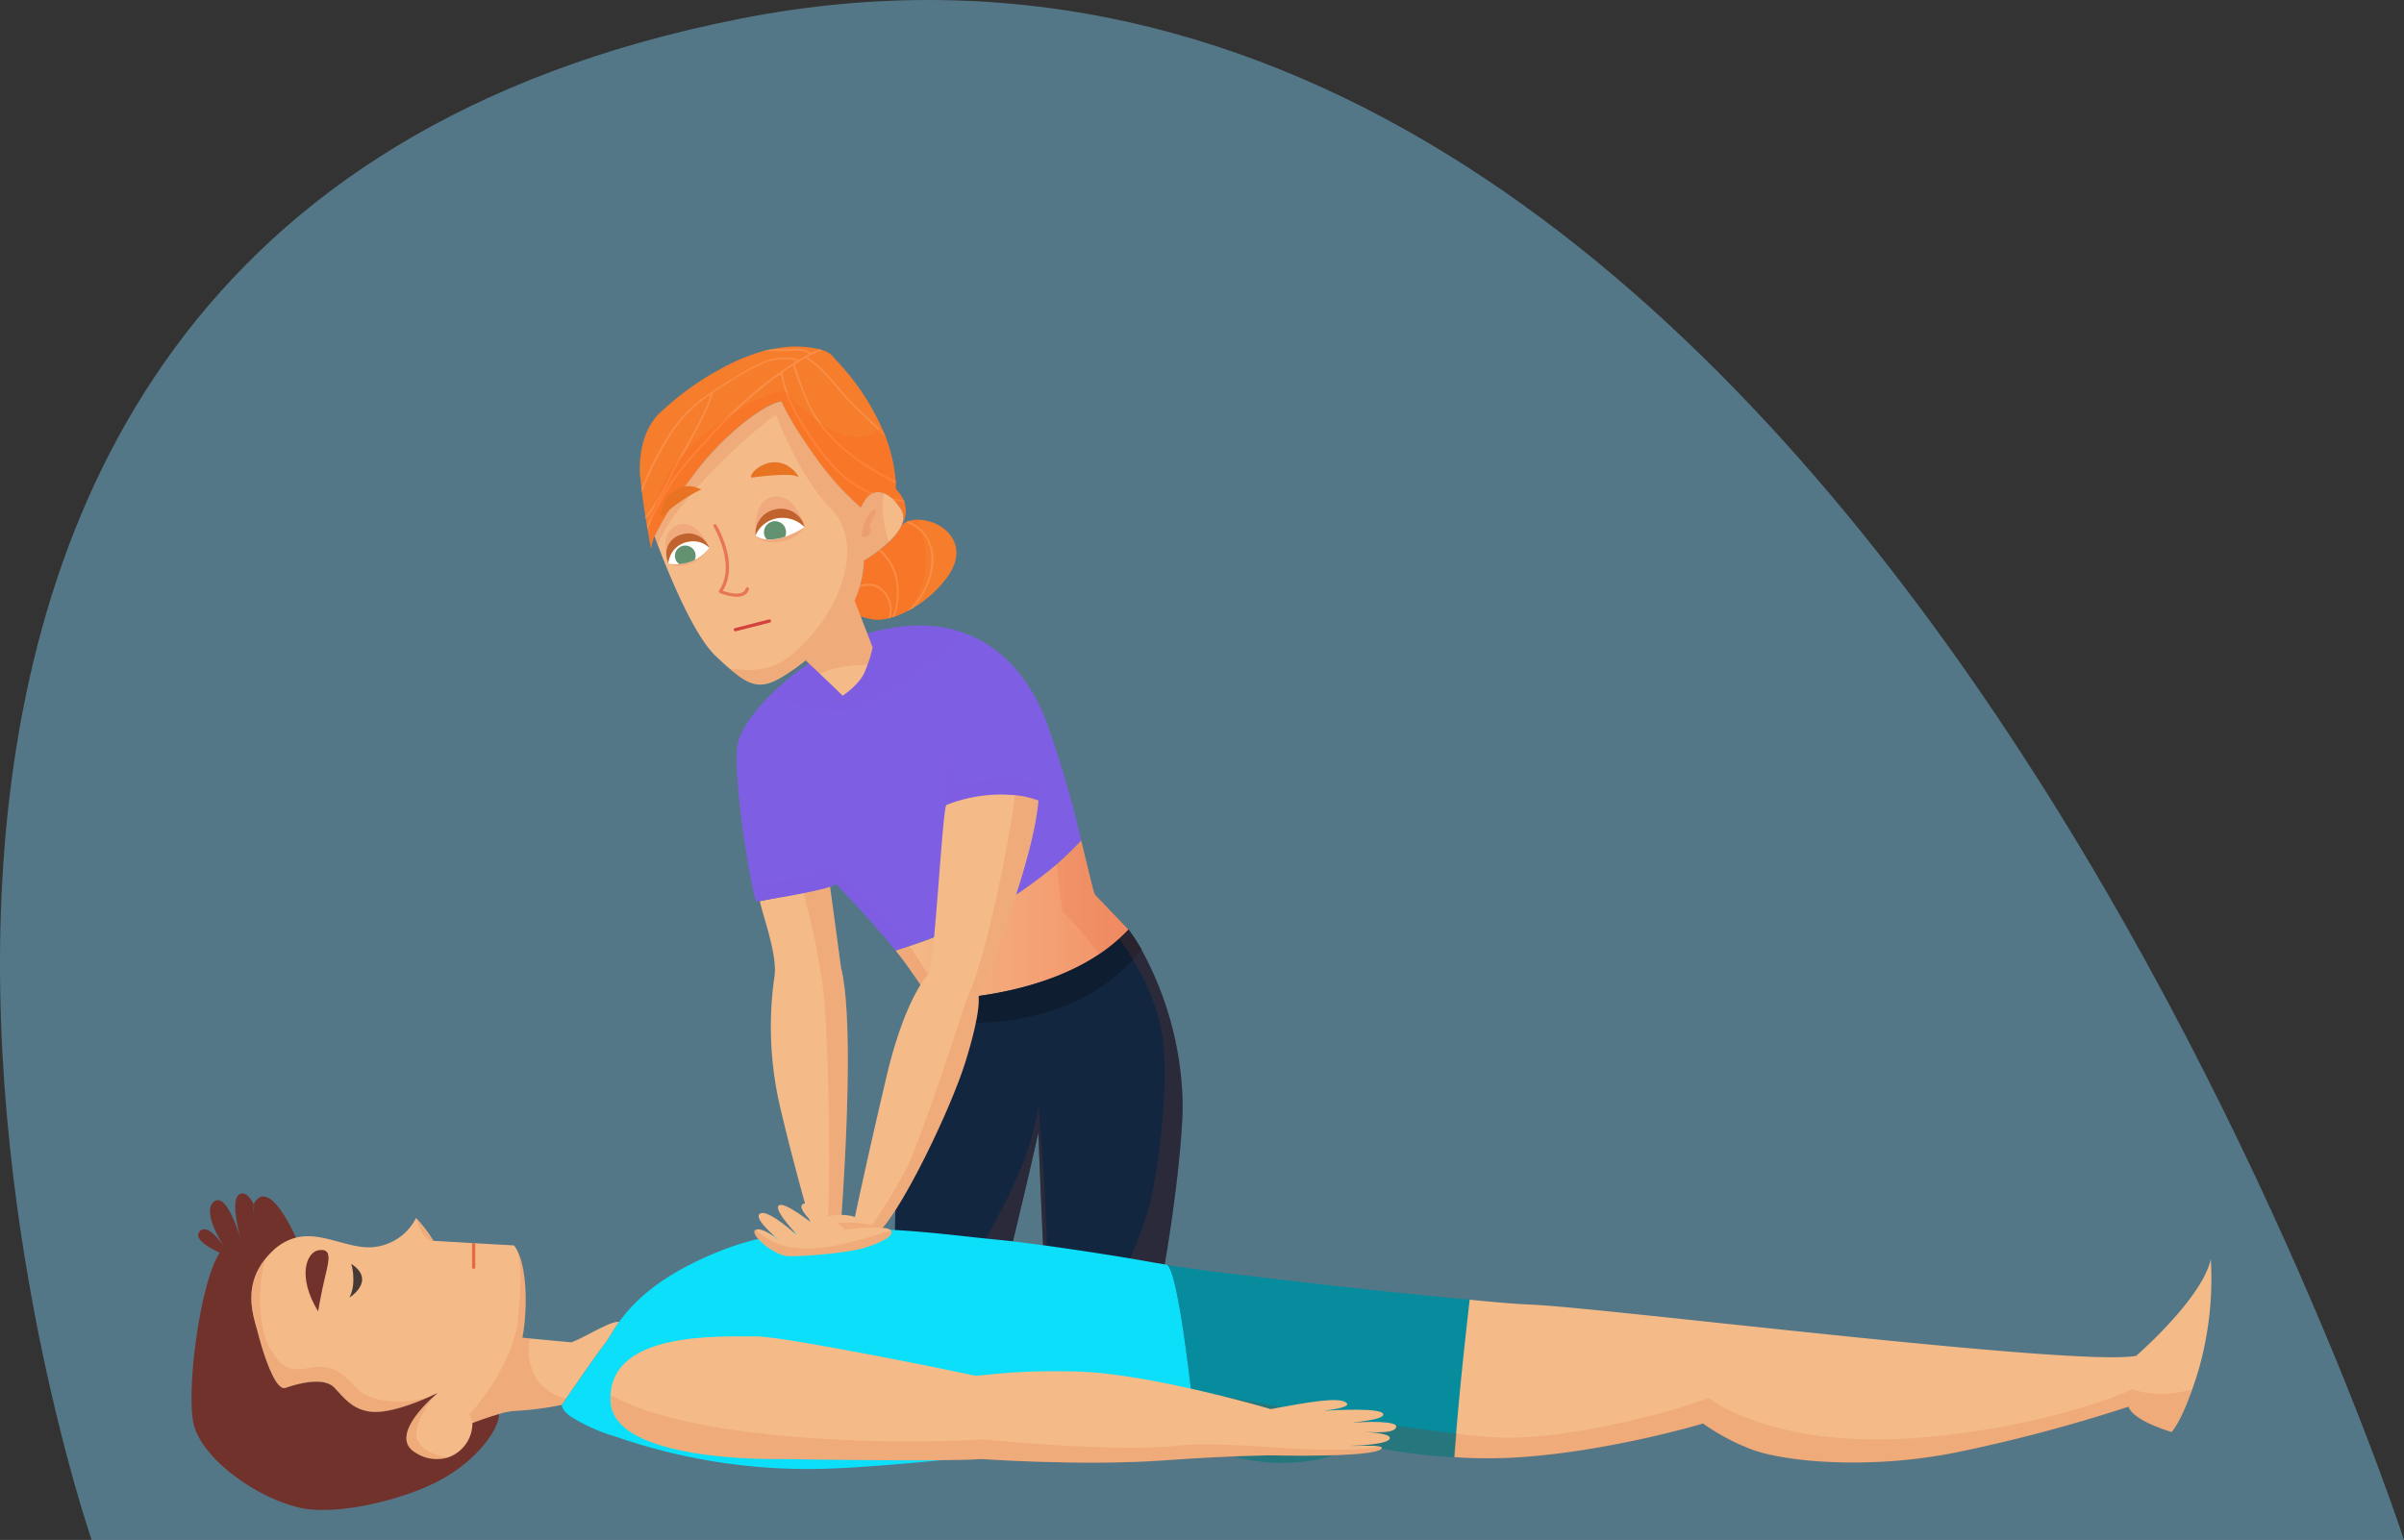 <svg xmlns="http://www.w3.org/2000/svg" xmlns:xlink="http://www.w3.org/1999/xlink" width="440" height="281.941" viewBox="0 0 440 281.941">
  <rect x="0" y="0" width="440" height="281.941" fill="#333333" stroke="none"/>
  <defs>
    <linearGradient id="linear-gradient" x1="0.072" y1="-17.639" x2="1.268" y2="-18.33" gradientUnits="objectBoundingBox">
      <stop offset="0" stop-color="#f4bb89"/>
      <stop offset="1" stop-color="#f49168"/>
    </linearGradient>
    <linearGradient id="linear-gradient-2" x1="0" y1="-39.287" x2="1" y2="-39.287" xlink:href="#linear-gradient"/>
    <linearGradient id="linear-gradient-3" x1="0.257" y1="-13.72" x2="0.718" y2="-14.32" xlink:href="#linear-gradient"/>
    <linearGradient id="linear-gradient-4" x1="-0.069" y1="-21.612" x2="0.725" y2="-22.758" gradientUnits="objectBoundingBox">
      <stop offset="0" stop-color="#71322b"/>
      <stop offset="0.99" stop-color="#592421"/>
    </linearGradient>
    <linearGradient id="linear-gradient-5" x1="0.381" y1="-28.727" x2="0.603" y2="-29.523" xlink:href="#linear-gradient"/>
    <linearGradient id="linear-gradient-6" x1="0.945" y1="-34.952" x2="-0.075" y2="-35.055" xlink:href="#linear-gradient"/>
    <linearGradient id="linear-gradient-7" x1="0.399" y1="-130.965" x2="0.565" y2="-131.983" xlink:href="#linear-gradient"/>
    <linearGradient id="linear-gradient-8" x1="26.018" y1="17.099" x2="26.808" y2="16.203" gradientUnits="objectBoundingBox">
      <stop offset="0" stop-color="#f57d2c"/>
      <stop offset="1" stop-color="#ff6a1f"/>
    </linearGradient>
    <linearGradient id="linear-gradient-9" x1="64.157" y1="30.703" x2="64.786" y2="30.124" xlink:href="#linear-gradient-8"/>
    <linearGradient id="linear-gradient-10" x1="91.152" y1="30.864" x2="89.68" y2="30.117" xlink:href="#linear-gradient-8"/>
    <linearGradient id="linear-gradient-11" x1="26.889" y1="21.468" x2="27.615" y2="20.443" xlink:href="#linear-gradient-8"/>
    <linearGradient id="linear-gradient-12" x1="89.146" y1="31.786" x2="90.606" y2="31.786" xlink:href="#linear-gradient-8"/>
    <linearGradient id="linear-gradient-13" x1="101.844" y1="30.17" x2="102.394" y2="30.863" xlink:href="#linear-gradient"/>
    <linearGradient id="linear-gradient-14" x1="27.552" y1="11.432" x2="28.511" y2="11.432" xlink:href="#linear-gradient"/>
    <linearGradient id="linear-gradient-15" x1="0.513" y1="-113.557" x2="0.476" y2="-114.69" xlink:href="#linear-gradient-4"/>
    <linearGradient id="linear-gradient-16" x1="0.742" y1="-55.698" x2="0.354" y2="-58.161" xlink:href="#linear-gradient"/>
  </defs>
  <g id="Grupo_75493" data-name="Grupo 75493" transform="translate(-37.813 -221.051)">
    <path id="Trazado_161598" data-name="Trazado 161598" d="M477.813,502.992H54.586S-27.992,264.111,173.314,224.47,477.813,502.992,477.813,502.992Z" fill="#81d4fa" opacity="0.42"/>
    <g id="Grupo_75066" data-name="Grupo 75066" transform="translate(72.871 284.48)">
      <path id="Trazado_161599" data-name="Trazado 161599" d="M345.383,625.929c0,.328-1.6.912-2.921,1.32l-1.52.475s-3.747-12.794-6.44-24.268a64.522,64.522,0,0,1-1.2-24.2c.722-3.942-2.094-11.3-2.631-14l7.893-1.814,4.915-1.135,2.033,15.05C348.4,588.848,345.383,625.388,345.383,625.929Z" transform="translate(-226.647 -463.672)" fill="url(#linear-gradient)"/>
      <path id="Trazado_161600" data-name="Trazado 161600" d="M354.11,625.945c0,.328-1.6.912-2.921,1.32.2-.617.361-1.064.361-1.064,1.064-6.316.337-38.083-.589-44.95a131.024,131.024,0,0,0-3.671-17.776l4.915-1.135,2.033,15.036C357.125,588.864,354.11,625.4,354.11,625.945Z" transform="translate(-235.374 -463.688)" fill="#e56b44" opacity="0.2"/>
      <path id="Trazado_161601" data-name="Trazado 161601" d="M431.848,642.065c-1.757-.3-4.084-.689-6.715-1.111-4.184-.679-9.156-1.425-13.915-2.1l-1.344-.176c-.5-10.818-.926-22.05-.926-22.05-1.007,4.7-3.063,13.373-4.982,21.314l-2.46-.247-2.826-.29c-4.545-.475-10.054-1.144-15.99-1.5q0-3.115.2-6.691a204.641,204.641,0,0,1,4.977-32.94c.4-1.743.8-3.2,1.1-4.189a1.764,1.764,0,0,1,.119.2s22.1.332,34.7-11.194c.565-.508,1.126-1.059,1.662-1.6a37.319,37.319,0,0,1,2.375,3.662,61.113,61.113,0,0,1,7.532,27.877C435.448,616.909,433.909,630.487,431.848,642.065Z" transform="translate(-253.962 -472.698)" fill="#12263f"/>
      <path id="Trazado_161602" data-name="Trazado 161602" d="M384.782,501.6c-8.3,8.938-19.581,15.321-31.463,19.334-.8.28-1.657.551-2.488.8-.684-.855-1.425-1.743-2.18-2.631q-.218-.266-.475-.527c-1.154-1.344-2.346-2.679-3.438-3.894l-.475-.541-2.46-2.621-.3-.313-.617-.636-.223-.256-.736-.8c-.746,1.078-14.665,3.234-14.665,3.234-.223-.75-.475-1.8-.727-3.068-1.486-7.238-3.462-21.476-2.6-25.816.475-2.455,2.75-5.7,5.946-8.886a51.6,51.6,0,0,1,6.022-5.124c6.316,12.922,11.825,2.189,12.348-.712a31.007,31.007,0,0,0-.081-5.59l.185-.047c6.492-1.729,11.925-1.6,16.427-.09,7.651,2.479,12.595,8.8,15.463,15.99A186.062,186.062,0,0,1,384.782,501.6Z" transform="translate(-221.95 -411.13)" fill="#7e5ee3"/>
      <path id="Trazado_161603" data-name="Trazado 161603" d="M425.619,561.428a29.96,29.96,0,0,1-5.414,4.559c-9.9,6.587-23.024,7.917-28.438,8.178-1.121.057-1.9.066-2.28.066h-.233a1.816,1.816,0,0,0-.119-.209c-.351-.6-1.529-2.541-4.312-6.4-.532-.736-1.149-1.534-1.814-2.375.8-.256,1.667-.527,2.489-.8a79.947,79.947,0,0,0,26.951-14.969,58.419,58.419,0,0,0,4.512-4.364c1.349,5.533,2.294,9.664,2.555,9.945Z" transform="translate(-254.13 -454.646)" fill="url(#linear-gradient-2)"/>
      <path id="Trazado_161604" data-name="Trazado 161604" d="M391.767,595.45c-1.121.052-1.9.062-2.28.062h-.233a1.827,1.827,0,0,0-.119-.209c-.351-.6-1.529-2.541-4.312-6.4-.532-.731-1.149-1.534-1.814-2.4.8-.256,1.667-.527,2.489-.8C386.938,587.747,389.678,592.088,391.767,595.45Z" transform="translate(-254.13 -475.959)" fill="#e56b44" opacity="0.2"/>
      <path id="Trazado_161605" data-name="Trazado 161605" d="M359.718,470.579a29.018,29.018,0,0,0-.09-5.6,39.77,39.77,0,0,0-12.258,6.335C353.686,484.171,359.2,473.471,359.718,470.579Z" transform="translate(-235.416 -412.565)" fill="#7e5ee3"/>
      <path id="Trazado_161606" data-name="Trazado 161606" d="M356.424,569.852c-.8.28-1.657.551-2.489.8-.684-.855-1.425-1.743-2.18-2.631q-.218-.266-.475-.527c-1.154-1.344-2.346-2.679-3.438-3.894l-.475-.541-2.46-2.622-.3-.313-.617-.636-.223-.256-.736-.8c-.746,1.078-14.665,3.234-14.665,3.234-.223-.75-.475-1.8-.727-3.068,2.968-.271,10.258-1.125,14.214-3.2C341.854,555.41,350.607,562.168,356.424,569.852Z" transform="translate(-225.056 -460.044)" fill="#7e5ee3" opacity="0.4"/>
      <path id="Trazado_161607" data-name="Trazado 161607" d="M428.162,674.4c-.475-.066-.209-.119-.651-.185-.475-10.809-.95-22.041-.95-22.041-.988,4.706-3.054,13.374-4.972,21.324-.845-.1-1.676-.185-2.46-.256l-2.85-.29c3.367-6.35,8.843-15.359,10.344-25.745C426.657,647.21,428.105,664.611,428.162,674.4Z" transform="translate(-271.6 -508.252)" fill="#643231" opacity="0.3"/>
      <path id="Trazado_161608" data-name="Trazado 161608" d="M433.578,583.067c-4.355,5.262-14.285,15.558-39.978,13.117.408-1.743.8-3.2,1.107-4.189.043.067.081.138.119.209s22.1.328,34.7-11.194c.565-.513,1.126-1.064,1.662-1.6A37.735,37.735,0,0,1,433.578,583.067Z" transform="translate(-259.691 -472.651)" fill="#0e1d2f"/>
      <path id="Trazado_161609" data-name="Trazado 161609" d="M477.289,642.075c-1.767-.3-4.084-.689-6.715-1.111a79.061,79.061,0,0,0,4.274-11.308c1.168-5.139,3.134-18.108,2.56-27.64-.518-8.634-4.5-15.463-8.178-20.9.565-.513,1.126-1.064,1.653-1.6,6.112,8.14,9.821,21.2,9.94,31.544C480.889,616.919,479.35,630.5,477.289,642.075Z" transform="translate(-299.403 -472.709)" fill="#643231" opacity="0.3"/>
      <path id="Trazado_161610" data-name="Trazado 161610" d="M370.343,732.023l-1.05.119c-7.195.878-49.994,6.012-66.089,6.539a107.3,107.3,0,0,1-39.047-5.875,31.793,31.793,0,0,1-8.211-3.681c-1.358-.978-1.6-1.71-1.6-2.123,0,0,1.6-2.375,3.419-4.977,1.719-2.47,3.624-5.153,4.493-6.259.608-.75,1.3-2.156,2.574-3.942,2.56-3.567,7.475-8.658,18.75-13.089,10.116-4,21.694-4.331,31.857-3.733,6.848.4,13.065,1.23,17.771,1.681l2.327.237c1.762.19,3.628.432,5.6.689,7.675,1.021,16.171,2.375,20.73,3.2l3.324.575c2.014,1.7,4.36,22.677,5.015,28.9C370.281,731.382,370.343,732.023,370.343,732.023Z" transform="translate(-186.572 -533.226)" fill="#0bdffa"/>
      <path id="Trazado_161611" data-name="Trazado 161611" d="M376.646,564.466s.537,2.322-2.341,11.654-12.561,29.126-16.5,31.819a7.859,7.859,0,0,1-2.484,1.007c-5.015,1.254-13.3.247-13.3.247,5.927-6.82,12-4.483,12-4.483s2.147-10.23,5.732-25.484,7.874-19.125,7.874-19.125c1.073-3.415,2.46-30.575,3.149-30.831a27.16,27.16,0,0,1,12.557-1.776,15.322,15.322,0,0,1,4.274.95C386.69,540.293,376.646,564.466,376.646,564.466Z" transform="translate(-232.607 -445.326)" fill="url(#linear-gradient-3)"/>
      <path id="Trazado_161612" data-name="Trazado 161612" d="M137.5,690.862a42.805,42.805,0,0,0-2-5.452C134.942,687.376,136.96,690.1,137.5,690.862Z" transform="translate(-124.116 -528.31)" fill="#71322b"/>
      <path id="Trazado_161613" data-name="Trazado 161613" d="M130.75,699.28c.081.29.133.475.133.475S130.835,699.57,130.75,699.28Z" transform="translate(-121.671 -535.593)" fill="#71322b"/>
      <path id="Trazado_161614" data-name="Trazado 161614" d="M152.55,728.571c-5.224-3.2,4.07-10.828,4.07-10.828s-6.1,3.049-10.5,3.381-6.259-2.2-8.292-4.355-6.938-.722-8.971-.043-4.4-7.451-5.077-10.154-3.391-9.147,2.7-14.893a9.428,9.428,0,0,1,4.274-2.4h0s-4.042-9.4-6.863-7.261a2.308,2.308,0,0,0-.864,1.135c.993,1.938-.589,1.966,0,0-.646-1.263-1.425-2.175-2.318-1.976-2.132.475-.518,6.791,0,8.548.09.29.138.475.138.475s-.057-.176-.138-.475c-.56-1.876-2.788-8.753-4.939-7.09s.855,6.739,1.838,8.325c.19.285.3.475.3.475s-.119-.166-.3-.475c-.8-1.216-3.063-4.274-4.44-2.911-1.676,1.7,3.624,3.942,3.624,3.942-3.614,5.414-6.2,25.5-4.749,31.477s10.894,13.179,19.291,15.2c6.454,1.52,18.184-1.168,25.113-4.664s11.474-9.394,11.46-12.481h0c-2.294.655-4.863,1.648-4.863,1.648C163.046,728.1,157.8,731.805,152.55,728.571Z" transform="translate(-111.634 -526.075)" fill="url(#linear-gradient-4)"/>
      <path id="Trazado_161615" data-name="Trazado 161615" d="M167.972,726.468c-6.212,1.6-14.618-7.418-20.706-5.162s-10.6-6.4-10.467-11.616,2.883-9.845,6.174-11.469a9.5,9.5,0,0,0-4.274,2.375c-6.093,5.751-3.381,12.186-2.7,14.9s3.03,10.847,5.077,10.168,6.938-2.128,8.971.038,3.894,4.7,8.292,4.36,10.448-3.324,10.448-3.324-9.313,7.6-4.07,10.828,10.5-.5,10.5-5.414c0,0,2.565-.993,4.858-1.648C180.077,730.49,174.146,724.886,167.972,726.468Z" transform="translate(-123.802 -535.037)" fill="#71322b"/>
      <path id="Trazado_161616" data-name="Trazado 161616" d="M201.98,709.634c-1.278,1.79-1.966,3.2-2.574,3.951-.893,1.121-2.878,3.928-4.63,6.454l-2.479,3.586-.8,1.187a56.825,56.825,0,0,1-8.89,1.126,13.724,13.724,0,0,0-2.588.551c-1.976.56-4.16,1.382-4.749,1.6l-.138.057a6.587,6.587,0,0,1-4.6,6.335,7.124,7.124,0,0,1-5.86-.95c-5.044-3.077,3.324-10.206,4-10.785v-.038H168.6c-.679.337-6.293,3.039-10.391,3.358-4.407.337-6.269-2.2-8.282-4.365s-6.948-.712-8.981,0-4.4-7.451-5.086-10.154c-.613-2.489-2.949-8.112,1.391-13.473a14.994,14.994,0,0,1,1.32-1.425,9.589,9.589,0,0,1,4.274-2.446c4.616-1.149,9.147,1.9,13.682,1.767a9.779,9.779,0,0,0,8.3-5.371,27.157,27.157,0,0,1,3.2,4.189l7.029.4.6.038,7.09.4a5.7,5.7,0,0,1,.584.912c2.066,3.932,1.729,12.281.95,15.99l1.425.133,7.532.712C195.621,712.531,200.5,709.364,201.98,709.634Z" transform="translate(-123.735 -531.036)" fill="url(#linear-gradient-5)"/>
      <path id="Trazado_161617" data-name="Trazado 161617" d="M487.66,708.71c1.6,1.311,3.324,14.162,4.326,22.8.537,4.493.864,7.836.864,7.836l-1.049.119c1.064.95,6.464,5.262,15.834,5.471,10.5.237,14.665-3.557,14.665-3.557a101.276,101.276,0,0,0,17.956,2.541c.8-9.7,1.99-19.272,3.239-28.822C522.7,713.25,490.286,709.323,487.66,708.71Z" transform="translate(-309.08 -540.545)" fill="#078c9d"/>
      <path id="Trazado_161618" data-name="Trazado 161618" d="M736.745,706.51c-1.662,7.323-13.7,17.714-13.7,17.714H722.9c-11.4,1.938-97.3-8.871-110.617-9.408-2.693-.1-6.611-.442-11.194-.9-1.088,9.551-2.1,19.125-2.816,28.823a88.7,88.7,0,0,0,11.237.062c17.054-1.031,34.3-6.221,34.3-6.221a39.372,39.372,0,0,0,8.363,4.535c5.6,2.375,21.727,4.118,38.468.655a289.577,289.577,0,0,0,31.04-8.273h0c.917,2.669,7.884,4.626,7.884,4.626s1.558-1.477,3.8-7.86c.394-1.1.8-2.346,1.216-3.757A60.994,60.994,0,0,0,736.745,706.51Z" transform="translate(-367.16 -539.39)" fill="url(#linear-gradient-6)"/>
      <path id="Trazado_161619" data-name="Trazado 161619" d="M496.565,756.71c.537,4.493.864,7.836.864,7.836l-1.05.119c1.064.95,6.464,5.262,15.834,5.471,10.5.237,14.665-3.557,14.665-3.557a101.281,101.281,0,0,0,17.956,2.541c.128-1.458.256-2.9.39-4.341C528.93,762.993,504.387,758.467,496.565,756.71Z" transform="translate(-313.659 -565.749)" fill="#704532" opacity="0.3"/>
      <path id="Trazado_161620" data-name="Trazado 161620" d="M382.539,564.586s.537,2.322-2.341,11.654-12.561,29.126-16.5,31.819a7.858,7.858,0,0,1-2.484,1.007c-5.105-.081-9.973-1.976-7.124-2.75a21.525,21.525,0,0,1,8.943,0,97.361,97.361,0,0,0,6.046-9.826c2.911-5.461,11.274-31.5,11.274-31.5,3.529-7.238,8.036-29.943,8.857-37.395a15.671,15.671,0,0,1,4.274.95C392.583,540.413,382.539,564.586,382.539,564.586Z" transform="translate(-238.5 -445.446)" fill="#e56b44" opacity="0.2"/>
      <g id="Grupo_75059" data-name="Grupo 75059" transform="translate(103.021 156.918)">
        <path id="Trazado_161621" data-name="Trazado 161621" d="M348.863,693.088c-3.476,1.1-12.433,1.71-14.333,1.544-2.569-.233-7.038-4.07-5.737-4.8h.043c.95-.408,2.911.888,4.274,1.933-1.828-1.548-4.6-4.165-3.543-4.877,1.425-.95,6.649,3.8,7.432,4.55-.746-.8-5.1-5.362-3.937-6.084s6.772,3.8,8.073,4.892c-1.121-.95-5.181-4.493-3.624-5.148,1.814-.76,7.6,4.687,7.6,4.687s7.067-.8,8.226,0a.838.838,0,0,1,.19.176C354.239,690.86,352.1,692.052,348.863,693.088Z" transform="translate(-328.56 -685.027)" fill="url(#linear-gradient-7)"/>
        <path id="Trazado_161622" data-name="Trazado 161622" d="M348.863,698.4c-3.476,1.1-12.433,1.71-14.333,1.543-2.569-.233-7.038-4.07-5.737-4.8a12.39,12.39,0,0,0,5.737,3.063,18.05,18.05,0,0,0,5.737.28c5.376-.5,11.194-2.664,13.3-3.2C354.239,696.176,352.1,697.368,348.863,698.4Z" transform="translate(-328.56 -690.342)" fill="#e56b44" opacity="0.2"/>
      </g>
      <path id="Trazado_161623" data-name="Trazado 161623" d="M168.689,731.017c-.679.337-6.293,3.039-10.4,3.358-4.4.337-6.259-2.2-8.292-4.355s-6.938-.722-8.971-.047-4.4-7.447-5.082-10.149c-.617-2.484-2.944-8.107,1.392-13.473-1.729,5.423-1.168,13.212.855,16.489,2.3,3.723,3.51,4.165,7.675,3.4s6.25,1.866,8.548,4.17S163.849,733.32,168.689,731.017Z" transform="translate(-123.782 -539.306)" fill="#e56b44" opacity="0.2"/>
      <path id="Trazado_161624" data-name="Trazado 161624" d="M201.884,769.988a7.124,7.124,0,0,1-5.86-.95c-5.124-3.134,3.609-10.448,4.046-10.819-.247.28-4.844,5.466-3.6,8.506C197.263,768.72,199.989,769.608,201.884,769.988Z" transform="translate(-155.102 -566.542)" fill="#e56b44" opacity="0.2"/>
      <path id="Trazado_161625" data-name="Trazado 161625" d="M236.367,730.209c-.475.727-.8,1.178-.8,1.178a56.809,56.809,0,0,1-8.9,1.126,13.684,13.684,0,0,0-2.584.551c-1.976.56-4.165,1.377-4.725,1.6a6.057,6.057,0,0,0-.75-1.458s8.145-8.715,8.985-17.876c.608-6.649.565-9.427-.166-12.21,2.061,3.942,1.719,12.281.95,15.99l1.425.138C228.992,721.86,229.5,728.642,236.367,730.209Z" transform="translate(-167.806 -537.609)" fill="#e56b44" opacity="0.2"/>
      <path id="Trazado_161626" data-name="Trazado 161626" d="M198.16,690.58s1.216,4.583,3.2,4.179Z" transform="translate(-157.067 -531.025)" fill="#e56b44" opacity="0.2"/>
      <path id="Trazado_161627" data-name="Trazado 161627" d="M369.618,463.32c-6.3,7.632-16.2,12.884-19.989,14.019s-10.989-.584-14.879-2.4c1.767-1.776,12.918-9.5,18.275-11.474l.195-.047C359.688,461.691,365.13,461.852,369.618,463.32Z" transform="translate(-228.789 -411.09)" fill="#7e5ee3" opacity="0.4"/>
      <path id="Trazado_161628" data-name="Trazado 161628" d="M402.847,510.88s-.879,6.649-.442,9.726a22.539,22.539,0,0,1,16.793-.8,18.9,18.9,0,0,0,0-2.645s-3.248-3.719-15.335.233Z" transform="translate(-264.25 -436.667)" fill="#7e5ee3" opacity="0.4"/>
      <path id="Trazado_161629" data-name="Trazado 161629" d="M722.329,756.6c0,.219-15.107,6.863-38.582,8.838-27.037,2.256-38.838-7.242-38.838-7.242-5.86,2.284-24.415,7.418-37.409,7.261a85.65,85.65,0,0,1-8.748-.736c-.119,1.425-.233,2.883-.342,4.341a87.766,87.766,0,0,0,11.232.062c17.054-1.031,34.3-6.217,34.3-6.217a39.328,39.328,0,0,0,8.363,4.531c5.594,2.4,21.722,4.117,38.468.655a289.173,289.173,0,0,0,31.036-8.273h0c.855,2.645,7.822,4.6,7.822,4.6s1.558-1.477,3.8-7.86A18.812,18.812,0,0,1,722.329,756.6Z" transform="translate(-367.234 -565.67)" fill="#e56b44" opacity="0.2"/>
      <g id="Grupo_75065" data-name="Grupo 75065" transform="translate(82.013)">
        <path id="Trazado_161630" data-name="Trazado 161630" d="M328.7,369.4c.171.366.323.736.475,1.116s.214.551.328.8a29.019,29.019,0,0,1,1.8,7.993v.418c0,.342.043.693.043,1.045a5.993,5.993,0,0,1,1.425,2.08,3.074,3.074,0,0,1,.142.4,4.782,4.782,0,0,1-.048,3.1.949.949,0,0,1-.128.347,6.61,6.61,0,0,1-.309.641,5.7,5.7,0,0,0,.214-.665,1.855,1.855,0,0,0,.066-.361,2.707,2.707,0,0,0-.418-1.857,10.478,10.478,0,0,0-1.2-1.548c-.166-.176-.328-.337-.475-.475-1.2-1.054-2.4-1.391-3.486-.926a2.328,2.328,0,0,0-.4.223,4.954,4.954,0,0,0-1.743,2.4,49.678,49.678,0,0,1-8.582-9.522c-4.687-6.5-6.012-9.949-6.012-9.949-2.816.242-10.8,6.093-16.413,13.9-2.246,3.12-3.776,5.462-4.8,7.2s-1.6,2.731-1.809,3.2a7.251,7.251,0,0,0-.8,2.641,18.938,18.938,0,0,1-.408-2.023c-.09-.451-.185-.95-.28-1.529a4.754,4.754,0,0,0-.114-.655c-.071-.394-.133-.8-.2-1.225,0-.133-.052-.28-.066-.423-.223-1.372-.446-2.878-.632-4.388a5.841,5.841,0,0,0-.085-.712l-.076-.646c-.047-.418-.076-.8-.109-1.249-.337-5.158.893-9.171,3.391-11.759a53.71,53.71,0,0,1,10.6-7.879,37.36,37.36,0,0,1,8.2-3.581c.579-.161,1.154-.294,1.719-.408.432-.085.86-.161,1.287-.214a18.6,18.6,0,0,1,7.508.214c.185.047.361.1.537.166a4.067,4.067,0,0,1,2.4,1.681A43.439,43.439,0,0,1,328.7,369.4Z" transform="translate(-284.44 -354.613)" fill="url(#linear-gradient-8)"/>
        <g id="Grupo_75061" data-name="Grupo 75061" transform="translate(0 0.435)">
          <path id="Trazado_161631" data-name="Trazado 161631" d="M383.261,431.764a20.9,20.9,0,0,1-6.4,5.827c-.285.171-.575.332-.86.475l-.171.086a17.669,17.669,0,0,1-2.308.988l-.427.133-.375.1-.375.1a7.419,7.419,0,0,1-3.149.138c-2.849-.6-3.685-1.344-3.909-1.657a21.6,21.6,0,0,0,1.79-4.155c.038-.138.085-.28.119-.423a17.671,17.671,0,0,0,.689-4.478,29.344,29.344,0,0,0,2.693-1.814l.3-.223a12.923,12.923,0,0,0,3.942-4.44h0a2.692,2.692,0,0,1,.722-.513,4.2,4.2,0,0,1,.475-.214,5.339,5.339,0,0,1,1.7-.271,8.021,8.021,0,0,1,2.094.294C383.422,422.678,386.932,426.535,383.261,431.764Z" transform="translate(-326.839 -390.127)" fill="url(#linear-gradient-9)"/>
          <path id="Trazado_161632" data-name="Trazado 161632" d="M377.747,421.4c1.22,3.1,3.282,10.515-1.743,16.655-2.522,1.325-5.015,1.928-6.805,1.543-2.849-.6-3.685-1.344-3.909-1.657a19.533,19.533,0,0,0,2.6-9.057s5.547-3.2,6.938-6.478h0A3.923,3.923,0,0,1,377.747,421.4Z" transform="translate(-326.839 -390.111)" opacity="0.34" fill="url(#linear-gradient-10)"/>
          <g id="Grupo_75060" data-name="Grupo 75060" transform="translate(0.302)" opacity="0.57">
            <path id="Trazado_161633" data-name="Trazado 161633" d="M324.4,366.2c-3.1-2.959-5.409-6.772-9.023-9.166a17.909,17.909,0,0,1,2.764-1.263c-.176-.062-.351-.119-.532-.166-.537.2-1.05.432-1.562.679a5.123,5.123,0,0,0-3.581-.727c-1.183.071-2.4,0-3.652.047-.57.114-1.145.247-1.719.408,1.453-.071,2.9,0,4.364-.057,1.311-.057,3.134-.342,4.246.513-.627.318-1.24.67-1.847,1.045h0c-4.274-1.524-8.691,1.263-12.167,3.457a69.856,69.856,0,0,0-6.316,4.179,25.33,25.33,0,0,0-5.058,5.6,56.573,56.573,0,0,0-5.352,10.391,5.3,5.3,0,0,0,.085.712,60.433,60.433,0,0,1,5.371-10.643,25.388,25.388,0,0,1,4.673-5.381,29.22,29.22,0,0,1,2.612-1.957c-1.71,4.982-4.7,9.4-7.124,14.062a50.2,50.2,0,0,1-4.379,7.67c-.171.223-.351.437-.537.641a2.523,2.523,0,0,0,.062.423l.361-.375c1.9-2.113,3.153-4.887,4.407-7.4,2.527-5.053,5.827-9.769,7.6-15.2a.2.2,0,0,0,0-.147q1.306-.86,2.636-1.676a42.388,42.388,0,0,1,6.573-3.681,9.636,9.636,0,0,1,6.141-.475l-.67.427a.2.2,0,0,0-.152.1c-.708.475-1.425.95-2.094,1.425a.1.1,0,0,0-.066.048q-1.425,1-2.783,2.037a81.271,81.271,0,0,0-10.391,9.859c-3.158,3.462-6.4,6.981-8.667,11.1a55.987,55.987,0,0,0-2.631,5.158,3.849,3.849,0,0,0,.109.655c.722-1.767,1.648-3.438,2.536-5.129,2.189-4.118,5.348-7.6,8.477-11.065a85.563,85.563,0,0,1,10.272-9.878c1.016-.8,2.056-1.6,3.111-2.3a24.349,24.349,0,0,0,3.277,8.4,51.766,51.766,0,0,0,5.732,8.092,20.525,20.525,0,0,0,7.485,5.5l.294.119a23.745,23.745,0,0,0,4.079,1.064l1.824.342a3.707,3.707,0,0,0-.142-.4l-2.17-.423q-1.339-.256-2.645-.641a7.641,7.641,0,0,1-.841-.29,19.657,19.657,0,0,1-7.394-5.276,48.867,48.867,0,0,1-5.509-7.6,24.589,24.589,0,0,1-3.685-9.171c.632-.437,1.273-.869,1.9-1.3a55.5,55.5,0,0,0,3.557,8.8,26.439,26.439,0,0,0,6.145,7.005,43.3,43.3,0,0,0,9.166,5.8v-.418a45.517,45.517,0,0,1-8.453-5.224,27.9,27.9,0,0,1-6.2-6.739c-1.838-2.873-2.726-6.217-3.89-9.379h.038c.641-.423,1.3-.8,1.952-1.216,3.695,2.4,6.027,6.245,9.147,9.242,1.8,1.729,3.676,3.4,5.428,5.181l.19.2c-.109-.285-.214-.565-.328-.8C327.759,369.33,326.016,367.782,324.4,366.2Z" transform="translate(-284.96 -355.529)" fill="#ff9b5a"/>
            <path id="Trazado_161634" data-name="Trazado 161634" d="M374.793,452.329l-.375.095a4.454,4.454,0,0,0,0-3.077,4.039,4.039,0,0,0-2.75-2.788,5.143,5.143,0,0,0-2.489.19c.038-.138.09-.28.119-.423a4.274,4.274,0,0,1,3.248.157,5.077,5.077,0,0,1,2.246,5.846Z" transform="translate(-329.183 -403.075)" fill="#ff9b5a"/>
            <path id="Trazado_161635" data-name="Trazado 161635" d="M379.665,437.316a13.554,13.554,0,0,1-.275,7.846l-.423.133a12.609,12.609,0,0,0,.361-7.86,9.855,9.855,0,0,0-2.878-4.331l.3-.223A9.6,9.6,0,0,1,379.665,437.316Z" transform="translate(-333 -396.145)" fill="#ff9b5a"/>
            <path id="Trazado_161636" data-name="Trazado 161636" d="M391.787,430.867a14.11,14.11,0,0,1-3.567,7.029c-.29.171-.575.332-.864.475l-.166.085a13.914,13.914,0,0,0,4.127-6.957c.541-2.517.389-5.542-1.52-7.466a7.642,7.642,0,0,0-2.9-1.8,3.875,3.875,0,0,1,.522-.233,6.829,6.829,0,0,1,2.46,1.6,8.135,8.135,0,0,1,1.9,7.266Z" transform="translate(-338.487 -390.432)" fill="#ff9b5a"/>
          </g>
          <path id="Trazado_161637" data-name="Trazado 161637" d="M334.2,396.426a2.992,2.992,0,0,0-.138-2.883c-2.55-3.994-5.7-4.341-7.314-.328a49.488,49.488,0,0,1-8.582-9.522c-4.687-6.5-6.036-9.973-6.036-9.973-2.816.242-10.8,6.093-16.413,13.9-2.246,3.12-3.776,5.461-4.8,7.2s-1.6,2.731-1.809,3.2a7.252,7.252,0,0,0-.8,2.641,18.946,18.946,0,0,1-.408-2.023c.475-3.89,1.344-9.6,6.022-14.9,5.761-6.54,17.021-12.913,19.186-11.65,0,0,10.724,12.956,17.382,6.35a29.225,29.225,0,0,1,2.617,11.4A5.39,5.39,0,0,1,334.2,396.426Z" transform="translate(-286.207 -364.136)" opacity="0.34" fill="url(#linear-gradient-11)"/>
          <path id="Trazado_161638" data-name="Trazado 161638" d="M298.451,364.05c-4.2,3.277-9.475,7.5-11.531,10.923-1.335,2.223-2.1,6.022-2.541,8.734-.337-5.158.9-9.171,3.391-11.764a54.047,54.047,0,0,1,10.681-7.893Z" transform="translate(-284.325 -360.003)" opacity="0.67" fill="url(#linear-gradient-12)"/>
        </g>
        <g id="Grupo_75062" data-name="Grupo 75062" transform="translate(30.416 46.531)">
          <path id="Trazado_161639" data-name="Trazado 161639" d="M357.289,452.59l2.778,7.195.432,1.13.1.28a28.812,28.812,0,0,1-.95,3.2c-.176.475-.375.983-.6,1.472-1.007,2.2-3.932,4.141-3.932,4.141l-1.543-1.505-.917-.879c-.579-.541-1.187-1.121-1.752-1.672l-2.536-2.4C352.525,458.845,357.289,452.59,357.289,452.59Z" transform="translate(-348.37 -452.59)" fill="url(#linear-gradient-13)"/>
          <path id="Trazado_161640" data-name="Trazado 161640" d="M357.289,452.59l2.778,7.195.432,1.13.1.28a28.812,28.812,0,0,1-.95,3.2,19.614,19.614,0,0,0-8.748,1.6l-2.536-2.4C352.525,458.845,357.289,452.59,357.289,452.59Z" transform="translate(-348.37 -452.59)" fill="#e56b44" opacity="0.2"/>
        </g>
        <path id="Trazado_161641" data-name="Trazado 161641" d="M328.4,404.956a19.419,19.419,0,0,1-2.6,9.057c-3.581,6.4-9.921,10.885-12.96,12.58-3.524,1.957-5.595,1.126-9.023-1.847-.8-.674-1.6-1.425-2.546-2.318-5.124-4.8-11.194-21.936-11.194-21.936l.176-.38a72.774,72.774,0,0,1,6.616-10.4c5.609-7.8,13.592-13.654,16.441-13.9,0,0,1.353,3.429,6.036,9.921a50.827,50.827,0,0,0,8.525,9.522c1.6-3.994,4.8-3.638,7.314.328S328.4,404.956,328.4,404.956Z" transform="translate(-287.347 -365.748)" fill="url(#linear-gradient-14)"/>
        <path id="Trazado_161642" data-name="Trazado 161642" d="M332,392.569c-1.6-.608-3.158.214-4.122,2.636a49.489,49.489,0,0,1-8.582-9.522c-4.687-6.5-6.036-9.973-6.036-9.973-2.816.242-10.8,6.093-16.413,13.9a73.28,73.28,0,0,0-6.616,10.4l-.176.385a16.311,16.311,0,0,0,.432,2.237c2.08-7.413,16.56-20.787,21.789-24.467,0,0,4.421,11.65,10.116,17.311s2.4,16.536-3.856,23.356c-4,4.388-7.057,6.986-14.722,5.813,3.429,2.973,5.485,3.8,9.023,1.847,3.039-1.7,9.38-6.174,12.96-12.576a19.471,19.471,0,0,0,2.6-9.061,28.016,28.016,0,0,0,4.564-3.353,19.5,19.5,0,0,1-.959-8.924Z" transform="translate(-287.336 -365.691)" fill="#e56b44" opacity="0.2"/>
        <path id="Trazado_161643" data-name="Trazado 161643" d="M327.27,402.081c-.385-.6,1.733-2.944,4.573-2.816s4.478,3.025,3.951,2.655C334.512,401.036,327.27,402.081,327.27,402.081Z" transform="translate(-306.851 -378.056)" fill="#e87322"/>
        <path id="Trazado_161644" data-name="Trazado 161644" d="M372.475,417.742c-.271-.921-2.584,2.071-2.555,4.749a1.206,1.206,0,0,0,1.477-.632c.475-.95-.161-1.287-.161-1.287S372.627,418.25,372.475,417.742Z" transform="translate(-329.27 -387.672)" fill="#e56b44" opacity="0.2"/>
        <path id="Trazado_161645" data-name="Trazado 161645" d="M296.34,437.08a5.105,5.105,0,0,0,.223.708,2.161,2.161,0,0,1-.223-.708Z" transform="translate(-290.634 -397.915)" fill="#fff"/>
        <g id="Grupo_75063" data-name="Grupo 75063" transform="translate(4.702 32.495)">
          <path id="Trazado_161646" data-name="Trazado 161646" d="M294.76,430.276s-1.871-5.381,1.391-6.891c3.894-1.814,6.107,4.046,6.107,4.046a6.511,6.511,0,0,1-3.419,2.849,4.911,4.911,0,0,1-4.079,0Z" transform="translate(-294.225 -423.036)" fill="#e57f5f" opacity="0.28"/>
          <path id="Trazado_161647" data-name="Trazado 161647" d="M302.854,430.93a7.887,7.887,0,0,1-2.693,2.213,7.664,7.664,0,0,1-2.85.75,6.73,6.73,0,0,1-1.952-.128,4.44,4.44,0,0,1,2.935-3.8C301.4,429.011,302.854,430.93,302.854,430.93Z" transform="translate(-294.821 -426.535)" fill="#fff"/>
          <path id="Trazado_161648" data-name="Trazado 161648" d="M297.3,426.932a3.628,3.628,0,0,0-2.493,4.545,4.747,4.747,0,0,0,.2.717,4.43,4.43,0,0,1,2.935-3.8c3.111-.95,4.564.95,4.564.95a4.079,4.079,0,0,0-5.205-2.413Z" transform="translate(-294.474 -424.954)" fill="#c1632f"/>
          <path id="Trazado_161649" data-name="Trazado 161649" d="M301.59,432.576a1.847,1.847,0,0,1-.052,1.448,7.687,7.687,0,0,1-2.849.75,1.871,1.871,0,0,1,.475-3.277A1.9,1.9,0,0,1,301.59,432.576Z" transform="translate(-296.164 -427.417)" fill="#639270"/>
        </g>
        <g id="Grupo_75064" data-name="Grupo 75064" transform="translate(21.176 27.482)">
          <path id="Trazado_161650" data-name="Trazado 161650" d="M328.955,419.618s-.679-6.782,3.481-7.124,5.5,5.594,5.5,5.594a6.554,6.554,0,0,1-4.678,2.7C329.933,421.223,328.955,419.618,328.955,419.618Z" transform="translate(-328.913 -412.48)" fill="#e57f5f" opacity="0.28"/>
          <path id="Trazado_161651" data-name="Trazado 161651" d="M337.981,422.388a16.94,16.94,0,0,1-3.6,1.771,8.073,8.073,0,0,1-3.358.475,3.642,3.642,0,0,1-2.018-.708c0-.6,1.7-2.978,4.274-3.2A5.818,5.818,0,0,1,337.981,422.388Z" transform="translate(-328.959 -416.793)" fill="#fff"/>
          <path id="Trazado_161652" data-name="Trazado 161652" d="M332.792,417.252a4.492,4.492,0,0,0-3.8,4.8,5.284,5.284,0,0,1,4.274-3.2,5.818,5.818,0,0,1,4.7,1.657A4.452,4.452,0,0,0,332.792,417.252Z" transform="translate(-328.952 -414.939)" fill="#c1632f"/>
          <path id="Trazado_161653" data-name="Trazado 161653" d="M336.118,423.217a1.985,1.985,0,0,1,0,1.6,8.073,8.073,0,0,1-3.358.475,1.76,1.76,0,0,1-.351-.475,2.03,2.03,0,1,1,3.733-1.6Z" transform="translate(-330.663 -417.471)" fill="#639270"/>
        </g>
        <path id="Trazado_161654" data-name="Trazado 161654" d="M299.932,409.064c-1.145-.408-2.527-1.2-4.8.166a5.5,5.5,0,0,0-2.641,4.925,34.253,34.253,0,0,1,3.538-2.821A23.852,23.852,0,0,1,299.932,409.064Z" transform="translate(-288.613 -382.888)" fill="#e87322"/>
      </g>
      <path id="Trazado_161655" data-name="Trazado 161655" d="M157.916,702.987c-2.17.385-3.918,4.8-.047,11.194,0,0,.622-3.652,1.334-6.568S160.4,702.551,157.916,702.987Z" transform="translate(-134.709 -537.51)" fill="url(#linear-gradient-15)"/>
      <path id="Trazado_161656" data-name="Trazado 161656" d="M172.821,708.29s1.054,3.486-.351,6.174C172.47,714.464,177.471,711.377,172.821,708.29Z" transform="translate(-143.578 -540.324)" fill="#473a36"/>
      <path id="Trazado_161657" data-name="Trazado 161657" d="M317.027,436.426a9.379,9.379,0,0,1-3.1-.7.361.361,0,0,1-.166-.446c3.263-4.63-.95-11.635-.983-11.707a.29.29,0,0,1,.1-.4h0a.3.3,0,0,1,.408.095h0c.176.3,4.274,7.124,1.178,12.053.736.261,2.493.8,3.524.332a1.206,1.206,0,0,0,.679-.741.294.294,0,0,1,.356-.223.3.3,0,0,1,.223.351.17.17,0,0,1,0,.052,1.781,1.781,0,0,1-.993,1.107,3.124,3.124,0,0,1-1.23.228Z" transform="translate(-217.231 -390.589)" fill="#e77653"/>
      <path id="Trazado_161658" data-name="Trazado 161658" d="M320.9,462.01a.309.309,0,0,1-.29-.223.3.3,0,0,1,.214-.366l6.264-1.6a.3.3,0,0,1,.143.575l-6.255,1.6Z" transform="translate(-221.359 -409.851)" fill="#d3413d"/>
      <path id="Trazado_161659" data-name="Trazado 161659" d="M430.39,759.995c.294-.143,2.849,3.016,0,4.55Z" transform="translate(-279.009 -567.471)" fill="#e56b44" opacity="0.2"/>
      <path id="Trazado_161660" data-name="Trazado 161660" d="M411.11,753.732c2.218.123,4.749.427,4.63,1.168-.166,1.088-5.39,1.311-7.195,1.377.893.085,4.274-.147,5.381.142.318.067.475.185.318.361-1.292,1.719-20.236,1.244-20.236,1.244s-7.689.052-19.438.907c-15.059,1.092-33.515-.233-33.515-.233-7.276.527-36.212,0-36.212,0h0c-1.173,0-31.088.693-31.734-10.476v-1.278c.632-11.536,19.557-10.69,26.866-10.69,5.87.128,39.081,6.967,39.574,7.124,1.187.328,5.775-1.045,19-.7s35.4,6.867,35.4,6.877c7-1.306,12.1-2.175,13.663-1.287s-2.584,1.425-4,1.6c2.042-.128,10.676-.608,10.923.613.218,1.054-5.224,1.425-5.7,1.6,2.1-.247,8.074-.394,8.074.641C416.894,753.959,413.736,753.855,411.11,753.732Z" transform="translate(-196.423 -555.001)" fill="url(#linear-gradient-16)"/>
      <path id="Trazado_161661" data-name="Trazado 161661" d="M414.314,768.665c-1.3,1.719-20.236,1.249-20.236,1.249s-7.694.048-19.438.9c-15.064,1.092-33.515-.233-33.515-.233-7.276.527-36.212,0-36.212,0h0c-1.178,0-31.088.693-31.734-10.477V758.83c14.062,8.1,49.073,9.284,68.387,8.126,0,0,23.85,2.46,35.367,1.149,9.593-1.1,26.738,1.99,37.072.2C414.314,768.371,414.452,768.49,414.314,768.665Z" transform="translate(-196.46 -566.862)" fill="#e56b44" opacity="0.2"/>
      <path id="Trazado_161662" data-name="Trazado 161662" d="M458.169,561.465a29.961,29.961,0,0,1-5.414,4.559,58.517,58.517,0,0,0-6.682-7.922s-.594-4.749-1.073-8.548a58.431,58.431,0,0,0,4.512-4.364c1.349,5.533,2.294,9.664,2.555,9.945C452.67,555.7,458.169,561.465,458.169,561.465Z" transform="translate(-286.68 -454.683)" fill="#e56b44" opacity="0.2"/>
      <path id="Trazado_161663" data-name="Trazado 161663" d="M220.333,700.318v4.431a.309.309,0,0,1-.351.252.313.313,0,0,1-.252-.252V700.28Z" transform="translate(-168.394 -536.118)" fill="#e56b44"/>
    </g>
  </g>
</svg>
